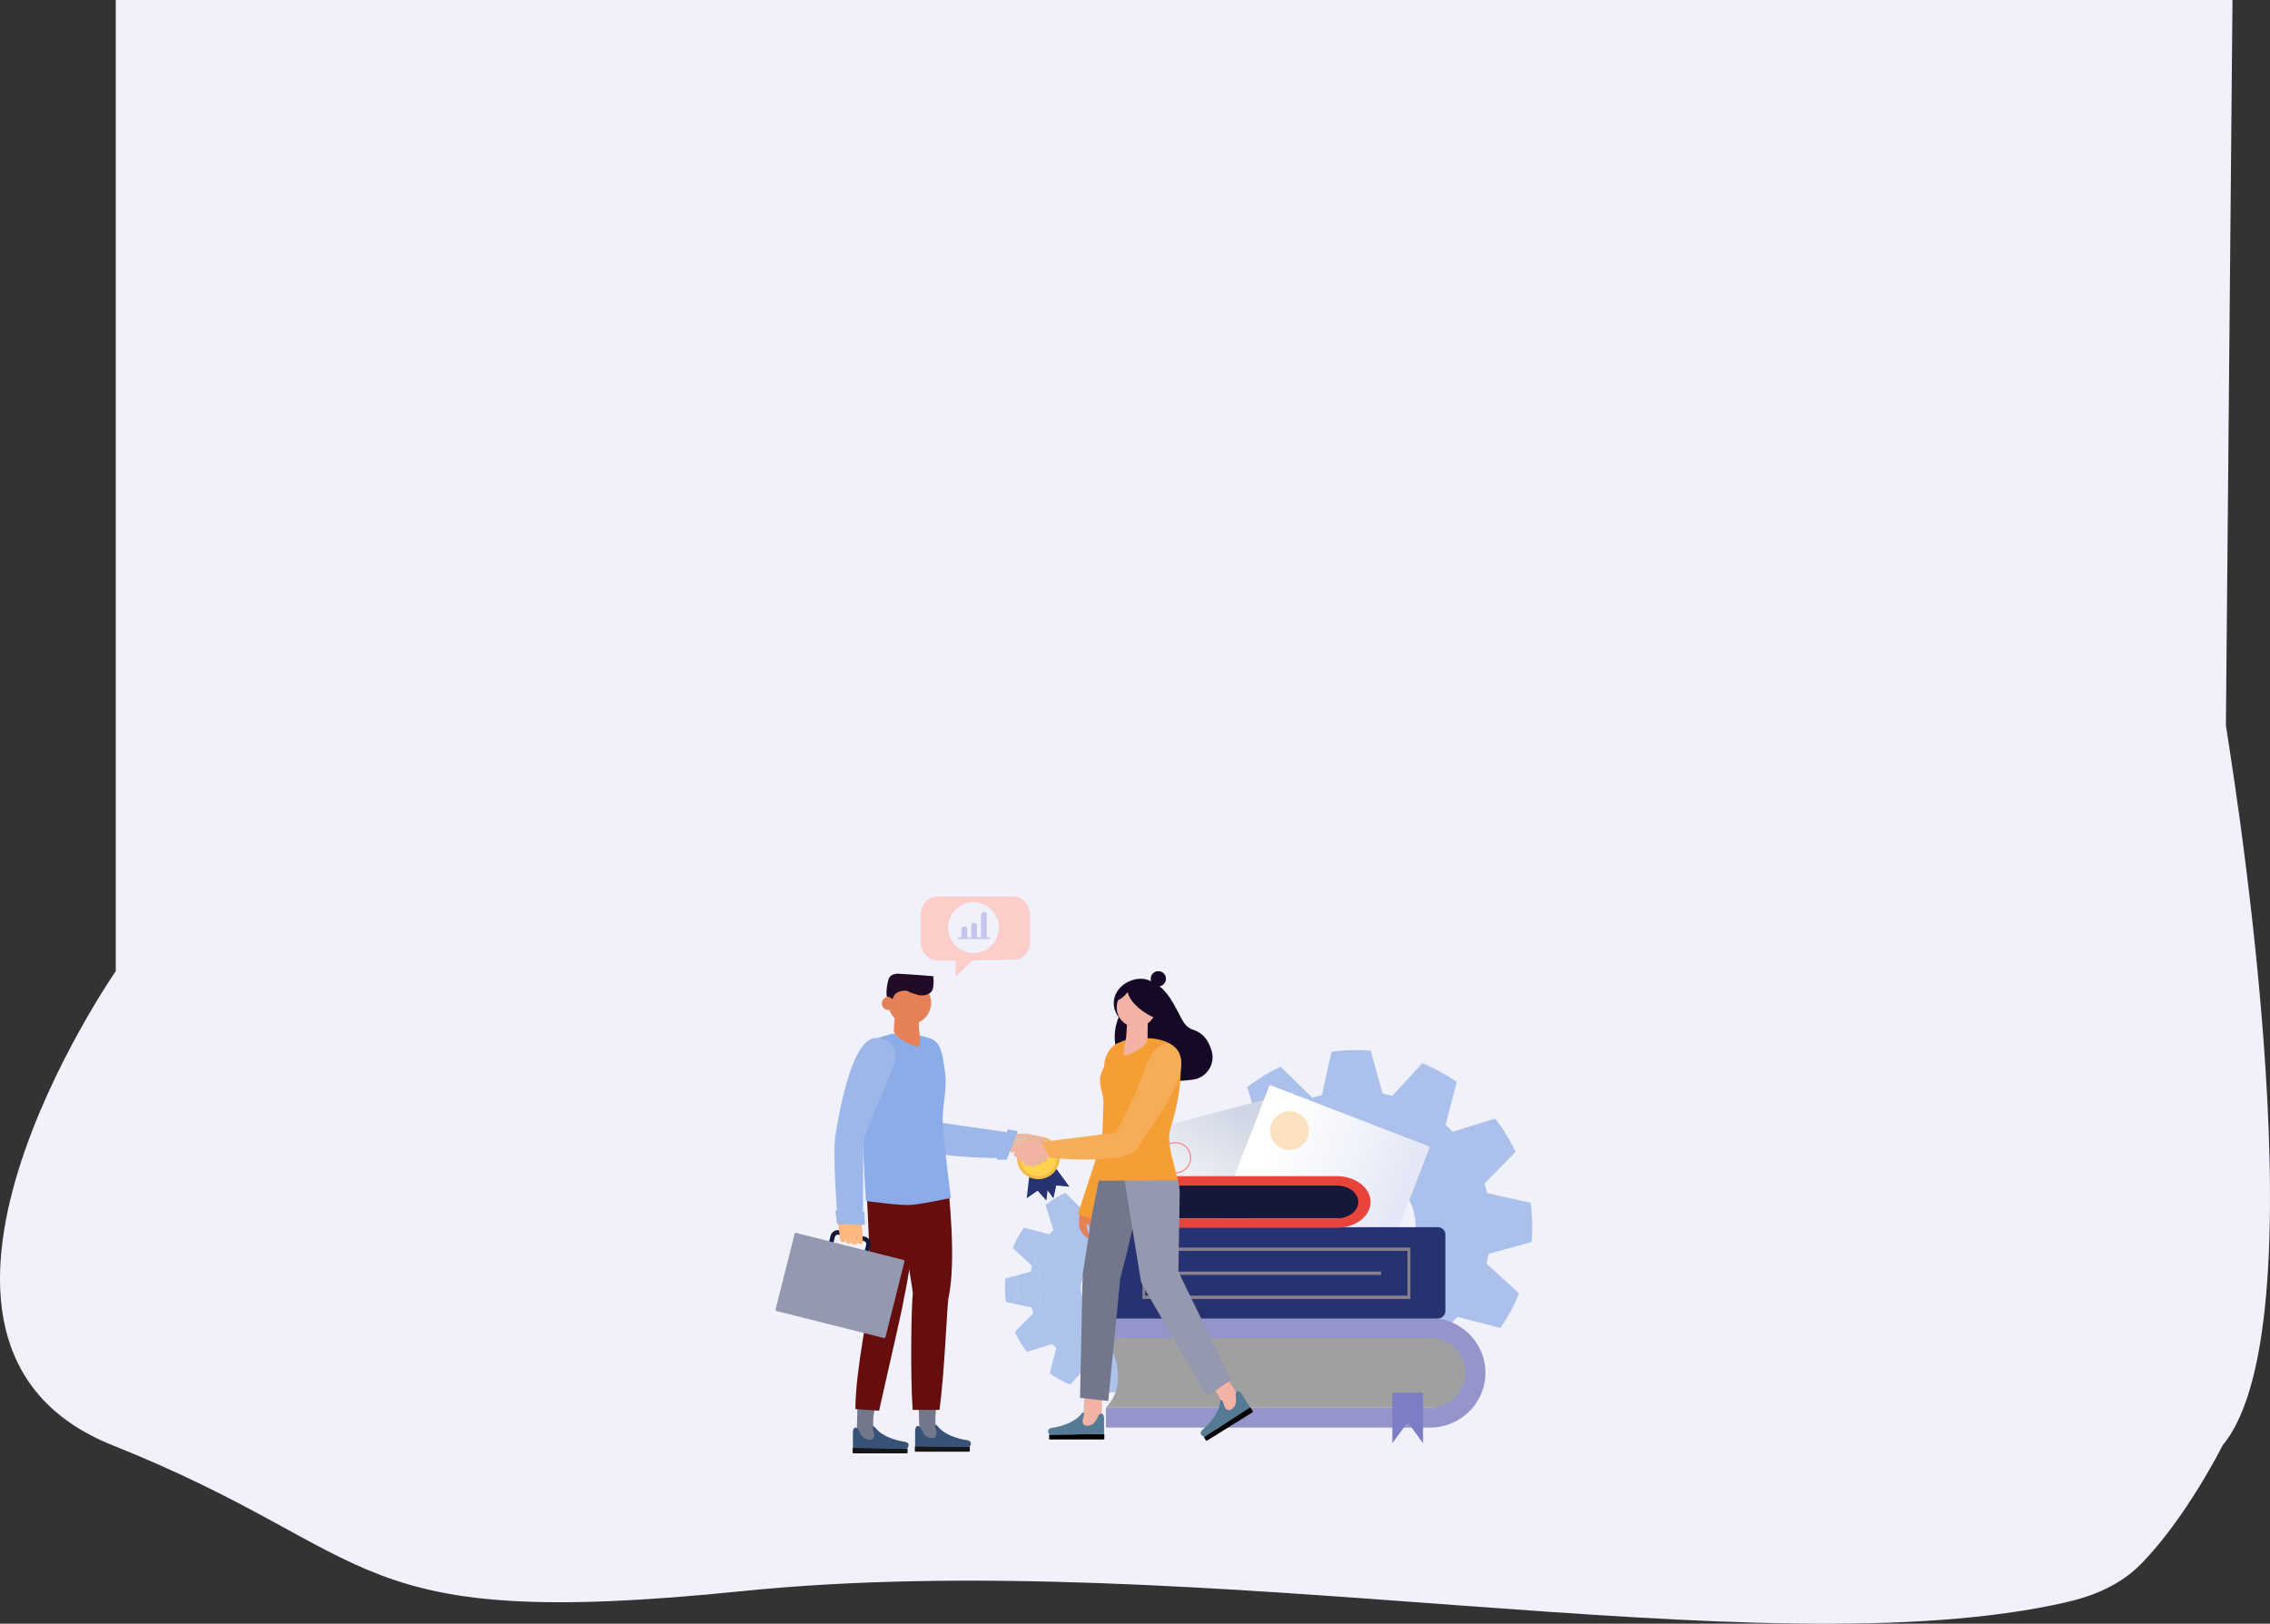 <svg width="840" height="601" viewBox="0 0 840 601" fill="none" xmlns="http://www.w3.org/2000/svg">
    <rect x="0" y="0" width="840" height="601" fill="#333333" stroke="none"/>
    <path fill-rule="evenodd" clip-rule="evenodd" d="M42.84 0L42.84 191.479L42.84 359.461C42.84 359.461 -52.746 497.216 41.642 534.942C143.121 575.503 125.827 604.079 274.674 588.936C443.772 571.733 651.677 619 764.735 593.019C774.874 590.689 784.634 586.566 791.965 579.184C808.89 562.142 822.482 534.942 822.482 534.942C861.186 488.443 823.679 269.971 823.68 268.471L826.12 0L42.84 0Z" fill="#F1F1FB"/>
    <path opacity="0.81" d="M537.584 418.9C536.729 418.027 535.845 417.187 534.931 416.381L539.057 400.461C535.078 397.686 530.804 395.36 526.313 393.525L515.18 405.623C514.007 405.292 512.822 405.005 511.623 404.76L507.232 388.906C502.4 388.487 497.536 388.611 492.732 389.275L489.136 405.333C488.399 405.521 487.665 405.725 486.93 405.952C486.495 406.084 486.063 406.222 485.635 406.364L473.903 394.829C469.508 396.877 465.356 399.411 461.525 402.384L466.438 418.085C465.565 418.94 464.725 419.824 463.919 420.738L447.999 416.612C445.224 420.592 442.898 424.866 441.063 429.357L453.16 440.489C452.829 441.661 452.542 442.847 452.297 444.046L436.443 448.437C436.021 453.269 436.143 458.134 436.805 462.939L452.862 466.536C453.051 467.271 453.254 468.007 453.481 468.741C453.614 469.176 453.752 469.608 453.894 470.037L442.359 481.767C444.407 486.162 446.941 490.314 449.913 494.145L465.619 489.243C466.474 490.116 467.358 490.956 468.272 491.762L464.146 507.682C468.126 510.457 472.401 512.783 476.893 514.618L488.025 502.521C489.197 502.851 490.383 503.139 491.582 503.384L495.973 519.238C500.805 519.657 505.668 519.533 510.473 518.869L514.066 502.805C514.802 502.616 515.538 502.413 516.271 502.186C516.706 502.053 517.138 501.916 517.567 501.773L529.297 513.309C533.692 511.261 537.844 508.727 541.675 505.754L536.762 490.052C537.635 489.198 538.475 488.313 539.281 487.399L555.201 491.525C557.976 487.546 560.302 483.272 562.137 478.781L550.041 467.649C550.371 466.476 550.658 465.291 550.903 464.092L566.758 459.701C567.176 454.869 567.052 450.005 566.387 445.201L550.33 441.605C550.141 440.87 549.938 440.134 549.711 439.4C549.578 438.964 549.44 438.532 549.298 438.103L560.833 426.373C558.784 421.977 556.25 417.825 553.278 413.994L537.584 418.9ZM522.871 447.583C526.453 459.33 519.834 471.756 508.087 475.338C496.34 478.919 483.914 472.302 480.335 460.555C476.756 448.808 483.372 436.381 495.119 432.8C506.866 429.219 519.29 435.837 522.872 447.584L522.871 447.583Z" fill="#9CB7E8"/>
    <g opacity="0.74">
        <g opacity="0.31">
            <path opacity="0.31" d="M479.687 453.326C479.551 449.658 478.697 446.051 477.172 442.712C475.642 439.334 473.477 436.282 470.795 433.721C465.139 428.327 457.595 425.365 449.78 425.469C446.073 425.522 442.41 426.287 438.992 427.722C435.602 429.132 432.523 431.195 429.928 433.791C427.26 436.467 425.172 439.662 423.791 443.178C422.411 446.695 421.768 450.458 421.903 454.233C422.039 457.901 422.894 461.508 424.418 464.847C425.948 468.225 428.112 471.277 430.793 473.838C436.449 479.232 443.993 482.194 451.808 482.09C455.516 482.037 459.179 481.272 462.598 479.837C465.987 478.427 469.067 476.364 471.662 473.768C474.329 471.093 476.418 467.897 477.799 464.381C479.179 460.864 479.822 457.102 479.687 453.326ZM440.902 478.977C437.434 477.625 434.265 475.604 431.576 473.03C428.999 470.568 426.919 467.635 425.448 464.388C423.985 461.182 423.164 457.72 423.034 454.198C422.905 450.577 423.521 446.967 424.845 443.594C426.169 440.221 428.173 437.157 430.731 434.591C433.223 432.098 436.179 430.118 439.433 428.763C442.719 427.384 446.24 426.649 449.803 426.596C457.317 426.496 464.572 429.344 470.011 434.529C472.588 436.99 474.668 439.923 476.139 443.169C477.602 446.375 478.423 449.838 478.553 453.36C478.683 456.981 478.066 460.591 476.742 463.964C475.418 467.337 473.415 470.401 470.856 472.967C468.364 475.46 465.407 477.439 462.153 478.793C458.867 480.173 455.347 480.908 451.783 480.959C448.061 481.017 444.364 480.344 440.902 478.977V478.977Z" fill="white"/>
        </g>
    </g>
    <g opacity="0.74">
        <path opacity="0.31" d="M490.856 470.882C490.84 470.876 490.826 470.866 490.813 470.855C490.801 470.843 490.791 470.829 490.784 470.813C490.778 470.797 490.774 470.78 490.774 470.763C490.773 470.746 490.776 470.729 490.783 470.714C494.94 460.123 494.724 448.547 490.175 438.118C485.626 427.688 477.288 419.653 466.698 415.499C456.107 411.346 444.532 411.558 434.102 416.107C423.672 420.656 415.638 428.994 411.484 439.584C411.471 439.616 411.446 439.642 411.415 439.656C411.383 439.67 411.348 439.67 411.316 439.658C411.284 439.645 411.258 439.62 411.244 439.589C411.23 439.557 411.23 439.522 411.242 439.49C415.425 428.835 423.506 420.446 433.998 415.868C444.489 411.29 456.135 411.074 466.791 415.256C477.446 419.438 485.835 427.52 490.412 438.011C494.99 448.503 495.206 460.149 491.024 470.804C491.018 470.821 491.009 470.836 490.998 470.848C490.986 470.861 490.972 470.871 490.956 470.879C490.941 470.886 490.924 470.89 490.907 470.89C490.889 470.891 490.872 470.888 490.856 470.882V470.882Z" fill="white"/>
    </g>
    <path opacity="0.79" d="M431.974 455.76C431.467 455.243 430.942 454.745 430.401 454.267L432.845 444.829C430.486 443.185 427.953 441.806 425.29 440.718L418.689 447.888C417.993 447.693 417.291 447.521 416.58 447.372L413.98 437.976C411.115 437.728 408.232 437.801 405.384 438.195L403.252 447.714C402.816 447.826 402.379 447.946 401.944 448.079C401.686 448.157 401.43 448.239 401.176 448.324L394.222 441.486C391.614 442.702 389.151 444.206 386.879 445.97L389.792 455.278C389.274 455.785 388.776 456.309 388.298 456.85L378.861 454.406C377.216 456.765 375.837 459.299 374.749 461.961L381.919 468.563C381.724 469.258 381.552 469.961 381.403 470.671L372.005 473.274C371.759 476.138 371.835 479.02 372.231 481.867L381.75 483.999C381.862 484.436 381.982 484.872 382.115 485.307C382.194 485.565 382.275 485.821 382.361 486.076L375.523 493.029C376.737 495.636 378.239 498.098 380.002 500.37L389.309 497.457C389.816 497.974 390.34 498.472 390.881 498.95L388.437 508.388C390.796 510.032 393.33 511.411 395.992 512.499L402.594 505.329C403.289 505.524 403.992 505.696 404.702 505.845L407.303 515.237C410.167 515.485 413.05 515.412 415.898 515.018L418.031 505.498C418.467 505.386 418.903 505.266 419.339 505.133C419.596 505.055 419.853 504.973 420.107 504.888L427.063 511.73C429.669 510.516 432.131 509.013 434.403 507.251L431.49 497.943C432.008 497.437 432.506 496.913 432.984 496.371L442.421 498.815C444.066 496.456 445.445 493.922 446.533 491.26L439.362 484.658C439.558 483.963 439.73 483.26 439.878 482.55L449.276 479.948C449.524 477.083 449.451 474.2 449.057 471.352L439.538 469.22C439.425 468.783 439.306 468.347 439.173 467.913C439.094 467.655 439.012 467.399 438.927 467.144L445.765 460.191C444.551 457.584 443.049 455.122 441.286 452.851L431.974 455.76ZM420.816 473.507C421.429 475.518 421.432 477.667 420.825 479.68C420.217 481.694 419.026 483.482 417.402 484.819C415.778 486.155 413.794 486.98 411.702 487.189C409.609 487.399 407.501 486.982 405.645 485.994C403.789 485.005 402.267 483.488 401.273 481.635C400.279 479.781 399.857 477.675 400.06 475.581C400.263 473.488 401.082 471.502 402.414 469.874C403.746 468.246 405.53 467.05 407.542 466.437C408.878 466.029 410.281 465.889 411.671 466.024C413.061 466.159 414.411 466.566 415.643 467.223C416.876 467.879 417.967 468.772 418.854 469.85C419.742 470.928 420.408 472.171 420.816 473.507V473.507Z" fill="#9CB7E8"/>
    <g opacity="0.74">
        <g opacity="0.31">
            <path opacity="0.31" d="M376.976 476.168C376.895 473.994 376.389 471.856 375.485 469.876C374.579 467.874 373.295 466.064 371.706 464.546C368.353 461.349 363.881 459.594 359.248 459.656C357.051 459.687 354.879 460.141 352.853 460.992C350.844 461.828 349.019 463.05 347.481 464.59C345.9 466.175 344.662 468.069 343.843 470.154C343.025 472.238 342.644 474.469 342.724 476.707C342.805 478.881 343.311 481.019 344.215 482.999C345.122 485.001 346.405 486.811 347.994 488.329C351.347 491.526 355.82 493.281 360.452 493.219C362.65 493.188 364.821 492.735 366.847 491.885C368.857 491.048 370.682 489.826 372.221 488.287C373.802 486.701 375.04 484.807 375.858 482.722C376.676 480.638 377.057 478.407 376.977 476.169L376.976 476.168ZM353.986 491.374C351.93 490.572 350.052 489.374 348.457 487.848C346.93 486.389 345.696 484.65 344.824 482.726C343.957 480.825 343.471 478.773 343.394 476.685C343.317 474.538 343.682 472.399 344.467 470.399C345.252 468.4 346.44 466.583 347.956 465.062C349.433 463.584 351.185 462.411 353.114 461.607C355.062 460.791 357.148 460.355 359.261 460.324C363.715 460.265 368.015 461.953 371.24 465.027C372.767 466.486 374 468.225 374.872 470.148C375.74 472.049 376.226 474.102 376.303 476.19C376.38 478.337 376.015 480.476 375.23 482.476C374.445 484.475 373.257 486.292 371.741 487.813C370.264 489.291 368.512 490.464 366.583 491.267C364.635 492.084 362.549 492.52 360.437 492.551C358.23 492.585 356.039 492.185 353.986 491.374Z" fill="white"/>
        </g>
    </g>
    <g opacity="0.74">
        <path opacity="0.31" d="M383.595 486.574C383.585 486.571 383.576 486.565 383.568 486.558C383.561 486.551 383.555 486.542 383.551 486.532C383.547 486.522 383.545 486.512 383.545 486.502C383.545 486.491 383.547 486.481 383.551 486.471C385.998 480.238 385.869 473.287 383.191 467.149C380.513 461.011 375.507 456.188 369.274 453.742C363.04 451.295 356.09 451.424 349.952 454.102C343.814 456.78 338.991 461.786 336.544 468.019C336.537 468.038 336.522 468.053 336.504 468.061C336.485 468.07 336.464 468.07 336.445 468.063C336.426 468.055 336.411 468.041 336.403 468.022C336.395 468.004 336.394 467.982 336.402 467.964C338.864 461.692 343.717 456.656 349.892 453.962C356.068 451.269 363.06 451.139 369.332 453.601C375.603 456.063 380.64 460.916 383.333 467.091C386.027 473.267 386.157 480.259 383.695 486.531C383.691 486.54 383.686 486.549 383.679 486.556C383.672 486.564 383.663 486.57 383.654 486.574C383.645 486.578 383.635 486.58 383.624 486.58C383.614 486.58 383.604 486.578 383.595 486.574V486.574Z" fill="white"/>
    </g>
    <path d="M478.332 404.296L419.946 419.603L440.04 496.25L498.425 480.943L478.332 404.296Z" fill="url(#paint0_linear)"/>
    <path d="M381.77 427.8L379.926 443.515L383.946 440.713L387.207 444.37L389.052 428.654L381.77 427.8Z" fill="#273271"/>
    <path d="M386.421 426.462L395.738 439.252L390.861 438.783L389.813 443.569L380.495 430.78L386.421 426.462Z" fill="#273271"/>
    <path d="M386.231 436.207C390.46 435.098 392.99 430.771 391.881 426.542C390.773 422.313 386.446 419.784 382.217 420.893C377.988 422.001 375.458 426.328 376.567 430.557C377.676 434.786 382.003 437.315 386.231 436.207Z" fill="#F2BA49"/>
    <path d="M385.946 435.099C389.58 434.146 391.753 430.428 390.801 426.794C389.848 423.161 386.13 420.987 382.496 421.94C378.863 422.892 376.689 426.61 377.642 430.244C378.594 433.878 382.312 436.051 385.946 435.099Z" fill="#FFD34D"/>
    <path d="M436.472 434.131C435.363 434.422 434.191 434.377 433.107 434.002C432.022 433.627 431.073 432.94 430.38 432.026C429.686 431.112 429.279 430.013 429.21 428.867C429.141 427.722 429.413 426.582 429.991 425.591C430.57 424.601 431.429 423.804 432.461 423.301C433.493 422.799 434.65 422.614 435.787 422.769C436.923 422.924 437.989 423.413 438.848 424.174C439.707 424.934 440.321 425.932 440.613 427.042C441.003 428.531 440.786 430.114 440.01 431.443C439.233 432.772 437.961 433.739 436.472 434.131V434.131ZM433.644 423.341C432.62 423.61 431.698 424.176 430.996 424.968C430.294 425.761 429.843 426.743 429.699 427.792C429.555 428.841 429.726 429.909 430.189 430.861C430.653 431.813 431.388 432.606 432.303 433.14C433.217 433.674 434.269 433.925 435.326 433.861C436.382 433.797 437.397 433.421 438.24 432.781C439.083 432.14 439.717 431.264 440.062 430.263C440.407 429.262 440.448 428.182 440.179 427.158C439.817 425.786 438.925 424.614 437.7 423.898C436.475 423.183 435.017 422.982 433.644 423.341V423.341Z" fill="#FF8888"/>
    <path d="M386.715 426.083L380.854 427.619L380.969 428.054L386.829 426.518L386.715 426.083Z" fill="#F2BA49"/>
    <path d="M387.094 427.533L381.234 429.07L381.348 429.505L387.209 427.968L387.094 427.533Z" fill="#F2BA49"/>
    <path d="M387.476 428.984L381.616 430.521L381.73 430.956L387.59 429.419L387.476 428.984Z" fill="#F2BA49"/>
    <path d="M421.55 416.31L398.939 422.237L399.001 422.471L421.611 416.544L421.55 416.31Z" fill="#9DA7B2"/>
    <path d="M422.385 420.071L399.712 425.914L399.772 426.148L422.445 420.305L422.385 420.071Z" fill="#9DA7B2"/>
    <path d="M529.12 424.439L469.831 401.573L439.813 479.406L499.103 502.272L529.12 424.439Z" fill="url(#paint1_linear)"/>
    <path d="M424.78 416.326L413.531 428.614L418.69 428.695L419.225 433.825L430.473 421.537L424.78 416.326Z" fill="#005EB3"/>
    <path d="M429.575 418.046L429.663 434.704L425.785 431.301L421.944 434.744L421.857 418.086L429.575 418.046Z" fill="#0072D9"/>
    <path d="M483.902 421.036C485.325 417.346 483.487 413.201 479.797 411.778C476.108 410.355 471.963 412.193 470.54 415.883C469.117 419.572 470.954 423.717 474.644 425.14C478.334 426.563 482.479 424.726 483.902 421.036Z" fill="#FCE1C0"/>
    <path d="M424.236 424.148C423.109 423.713 422.136 422.953 421.441 421.965C420.745 420.977 420.358 419.806 420.329 418.598C420.299 417.39 420.629 416.201 421.275 415.18C421.922 414.16 422.856 413.354 423.961 412.864C425.065 412.375 426.29 412.224 427.48 412.43C428.671 412.637 429.773 413.192 430.648 414.025C431.523 414.858 432.131 415.931 432.396 417.11C432.661 418.289 432.57 419.519 432.135 420.647C431.551 422.158 430.391 423.375 428.91 424.031C427.429 424.688 425.748 424.729 424.236 424.148ZM428.465 413.191C427.425 412.79 426.29 412.706 425.202 412.951C424.115 413.195 423.124 413.756 422.356 414.564C421.588 415.371 421.076 416.388 420.885 417.486C420.695 418.584 420.835 419.714 421.287 420.733C421.738 421.752 422.482 422.614 423.424 423.21C424.366 423.806 425.463 424.11 426.577 424.082C427.692 424.055 428.773 423.697 429.684 423.055C430.595 422.413 431.295 421.515 431.696 420.475C432.231 419.08 432.191 417.53 431.585 416.164C430.978 414.798 429.854 413.729 428.46 413.191H428.465Z" fill="#F2BA49"/>
    <path d="M424.12 415.618L423.949 416.06L429.9 418.355L430.07 417.913L424.12 415.618Z" fill="#F2BA49"/>
    <path d="M423.55 417.091L423.38 417.533L429.331 419.828L429.501 419.386L423.55 417.091Z" fill="#F2BA49"/>
    <path d="M422.984 418.564L422.813 419.006L428.764 421.301L428.935 420.859L422.984 418.564Z" fill="#F2BA49"/>
    <path d="M409.249 495.226C409.249 495.226 419.382 510.448 409.249 521.014H533.144C533.144 521.014 545.831 518.206 545.831 508.12C545.831 498.033 541.727 491.285 523.447 491.9C505.168 492.515 409.249 495.226 409.249 495.226Z" fill="#A0A0A0"/>
    <path d="M409.249 528.406H529.215C540.502 528.406 549.682 519.306 549.682 508.119C549.682 496.933 540.502 487.833 529.215 487.833H409.249V495.225H529.215C536.388 495.225 542.222 501.011 542.222 508.119C542.222 515.228 536.388 521.013 529.215 521.013H409.249V528.406Z" fill="#9595CB"/>
    <path d="M412.705 488.031H532.09C533.62 488.031 534.861 486.79 534.861 485.259V457.007C534.861 455.476 533.62 454.235 532.09 454.235H412.705C411.174 454.235 409.933 455.476 409.933 457.007V485.259C409.933 486.79 411.174 488.031 412.705 488.031Z" fill="#273271"/>
    <g opacity="0.67">
        <path opacity="0.67" d="M422.751 461.765H521.892V480.79H422.751V461.765ZM520.848 462.993H423.797V479.563H520.845L520.848 462.993Z" fill="#FFE0AE"/>
    </g>
    <g opacity="0.67">
        <path opacity="0.67" d="M511.084 470.664H434.959V471.892H511.084V470.664Z" fill="#FFE0AE"/>
    </g>
    <path d="M515.236 534.191L520.913 526.417L526.589 534.191V515.498H515.236V534.191Z" fill="#7D7DC5"/>
    <path d="M421.833 438.828C421.833 438.828 427.99 445.999 421.833 450.977H497.115C497.115 450.977 504.822 449.655 504.822 444.903C504.822 440.151 502.328 436.973 491.222 437.262C480.117 437.552 421.833 438.828 421.833 438.828Z" fill="#141939"/>
    <path d="M421.833 454.46H494.726C501.585 454.46 507.163 450.173 507.163 444.903C507.163 439.633 501.585 435.346 494.726 435.346H421.833V438.828H494.726C499.086 438.828 502.63 441.554 502.63 444.903C502.63 448.252 499.084 450.978 494.726 450.978H421.833V454.46Z" fill="#E8443C"/>
    <path d="M339.873 519.485L340.275 529.895L339.784 534.965C339.746 535.171 339.753 535.383 339.804 535.586C339.856 535.789 339.95 535.978 340.082 536.141C340.213 536.304 340.378 536.437 340.566 536.531C340.753 536.624 340.959 536.676 341.168 536.682C345.43 536.813 356.343 537.101 356.635 536.628C358.007 534.408 352.183 532.151 347.268 529.986C344.456 528.748 347.716 512.813 347.716 512.813L339.873 519.485Z" fill="#72778C"/>
    <path d="M337.775 479.082C337.216 483.065 336.825 508.893 337.721 521.858H347.662C349.533 507.948 350.387 484.601 350.932 480.707C350.939 480.657 350.942 480.604 350.948 480.558C354.007 467.029 351.111 441.177 350.556 435.79C350.304 433.354 344.728 430.711 339.106 430.839C333.484 430.967 330.717 428.578 330.881 435.813C330.983 440.349 338.039 477.196 337.775 479.082Z" fill="#660E0E"/>
    <path d="M317.327 519.485L317.058 529.895L316.979 534.965C316.941 535.17 316.948 535.381 316.999 535.584C317.05 535.787 317.145 535.976 317.275 536.139C317.406 536.302 317.571 536.435 317.758 536.529C317.945 536.622 318.149 536.675 318.358 536.682C322.621 536.813 333.533 537.101 333.825 536.627C335.197 534.408 327.538 532.459 324.457 530.244C320.507 527.404 326.358 512.812 326.358 512.812L317.327 519.485Z" fill="#72778C"/>
    <path d="M322.235 479.082C321.677 483.065 316.63 506.862 316.515 521.549L325.308 522.168C328.054 509.591 333.934 484.601 334.483 480.707C334.49 480.657 334.492 480.604 334.499 480.558C337.558 467.029 340.291 440.515 340.173 435.18C340.009 427.944 334.102 422.35 328.481 422.478C322.861 422.605 320.374 428.818 320.539 436.054C320.639 440.597 322.5 477.196 322.235 479.082Z" fill="#660E0E"/>
    <path d="M335.844 537.762V536.305C335.844 536.209 335.638 536.13 335.39 536.13L315.962 535.875C315.712 535.875 315.505 535.952 315.505 536.049V537.761C315.505 537.856 315.711 537.935 315.962 537.935H335.39C335.639 537.93 335.844 537.857 335.844 537.762Z" fill="#161616"/>
    <path d="M327.409 536.188H335.694C335.694 536.188 337.321 534.248 334.909 533.671C334.909 533.671 327.253 532.831 323.793 528.322C323.793 528.322 322.165 526.488 323.529 530.892C323.529 530.892 323.735 534.09 320.125 532.464C320.125 532.464 318.887 532.04 317.766 529.318C317.766 529.318 317.216 528.213 316.374 528.448C316.041 528.557 315.64 528.947 315.614 530.209V535.933L323.743 536.061L327.409 536.188Z" fill="#385277"/>
    <path d="M358.87 537.166V535.708C358.87 535.613 358.663 535.534 358.416 535.534L338.989 535.278C338.739 535.278 338.532 535.356 338.532 535.453V537.165C338.532 537.26 338.739 537.338 338.989 537.338H358.416C358.664 537.339 358.87 537.261 358.87 537.166Z" fill="#161616"/>
    <path d="M350.434 535.592H358.719C358.719 535.592 360.346 533.652 357.934 533.075C357.934 533.075 350.278 532.234 346.819 527.725C346.819 527.725 345.191 525.891 346.554 530.296C346.554 530.296 346.761 533.494 343.15 531.868C343.15 531.868 341.913 531.444 340.791 528.722C340.791 528.722 340.242 527.617 339.4 527.851C339.067 527.961 338.665 528.351 338.64 529.613V535.337L346.768 535.465L350.434 535.592Z" fill="#385277"/>
    <path d="M328.414 383.409C328.414 383.409 331.683 379.359 335.399 390.48C340.057 404.416 348.087 415.536 348.087 415.536L375.571 419.516L372.491 428.67C372.491 428.67 338.935 429.03 335.686 422.584C332.437 416.138 313.57 389.772 328.414 383.409Z" fill="#9CB7E8"/>
    <g opacity="0.2">
        <path opacity="0.2" d="M382.358 422.194L380.005 422.92L384.161 423.074L382.358 422.194Z" fill="black"/>
    </g>
    <path d="M389.888 423.122L384.937 420.735C384.302 420.4 383.591 420.234 382.874 420.253L375.951 420.376L383.255 421.815L379.548 423.06L374.417 424.584C374.28 424.616 374.151 424.676 374.038 424.759C373.925 424.843 373.83 424.949 373.76 425.07C373.689 425.192 373.644 425.326 373.627 425.466C373.611 425.606 373.623 425.747 373.663 425.882C373.703 426.017 373.77 426.142 373.86 426.25C373.95 426.358 374.061 426.446 374.187 426.509C374.312 426.573 374.45 426.61 374.59 426.618C374.73 426.627 374.871 426.606 375.003 426.558L378.964 425.382L378.971 425.407L375.867 426.328C375.62 426.418 375.416 426.599 375.298 426.833C375.179 427.068 375.155 427.339 375.23 427.592C375.305 427.844 375.473 428.058 375.701 428.19C375.928 428.322 376.197 428.362 376.453 428.303L379.553 427.382L379.56 427.407L377.314 428.074C377.066 428.163 376.863 428.344 376.744 428.579C376.626 428.814 376.601 429.085 376.676 429.337C376.751 429.589 376.919 429.803 377.147 429.935C377.374 430.067 377.643 430.108 377.9 430.048L380.139 429.384V429.398L379.642 429.545C379.409 429.613 379.214 429.771 379.098 429.984C378.982 430.197 378.955 430.447 379.023 430.679L379.088 430.899C379.156 431.131 379.315 431.327 379.527 431.443C379.74 431.559 379.99 431.586 380.223 431.518L380.945 431.306L385.225 430.217C386.67 430.035 388.248 428.087 388.248 428.087L388.694 422.888L389.888 423.122Z" fill="#F2B3A5"/>
    <path opacity="0.9" d="M379.667 419.596C380.431 419.544 381.196 419.684 381.892 420.002C383.978 420.955 386.918 422.297 386.661 422.787C386.111 423.837 384.55 423.633 382.075 422.306L373.282 425.113L376.037 419.646L379.667 419.596Z" fill="#E8B69B"/>
    <path d="M376.625 418.734L372.945 418.001L368.816 429.252L372.54 429.264L376.625 418.734Z" fill="#9CB7E8"/>
    <path d="M385.233 429.541L385.026 428.64C384.909 428.148 385.287 427.635 385.872 427.495C386.457 427.355 387.026 427.64 387.145 428.132L387.351 429.034C387.469 429.526 387.09 430.039 386.505 430.179C385.923 430.319 385.35 430.033 385.233 429.541Z" fill="#E8B69B"/>
    <path d="M383.307 430.591L383.101 429.689C382.983 429.197 383.361 428.684 383.946 428.544C384.531 428.404 385.101 428.689 385.219 429.181L385.426 430.083C385.543 430.575 385.165 431.088 384.58 431.228C383.994 431.368 383.424 431.084 383.307 430.591Z" fill="#E8B69B"/>
    <path d="M381.211 431.22L381.146 430.873C381.116 430.749 381.111 430.621 381.131 430.496C381.151 430.37 381.196 430.25 381.262 430.141C381.329 430.033 381.416 429.939 381.519 429.864C381.621 429.79 381.738 429.736 381.862 429.706L382.098 429.65C382.222 429.62 382.35 429.615 382.475 429.635C382.601 429.655 382.721 429.699 382.83 429.766C382.938 429.832 383.032 429.92 383.107 430.022C383.181 430.125 383.235 430.242 383.265 430.366L383.305 430.609C383.364 430.858 383.322 431.121 383.188 431.339C383.053 431.558 382.838 431.714 382.589 431.774L382.247 431.855C382.026 431.908 381.792 431.871 381.598 431.752C381.403 431.633 381.264 431.441 381.211 431.22V431.22Z" fill="#E8B69B"/>
    <path d="M341.149 383.468C347.338 384.912 348.416 386.124 349.813 397.703C350.535 403.686 348.377 410.391 348.895 416.596C349.988 429.697 351.876 443.399 351.876 443.399C351.876 443.399 340.273 445.887 336.404 446.03C332.534 446.172 320.415 444.534 320.415 444.534C320.415 444.534 318.633 416.615 318.661 392.752C318.673 384.038 330.249 380.929 341.149 383.468Z" fill="#8BACE8"/>
    <path d="M340.792 366.905L331.509 369.38L330.725 381.405C330.99 384.686 339.245 387.402 339.245 387.402C341.21 387.544 340.23 383.343 340.058 380.408C339.86 377.035 340.792 366.905 340.792 366.905Z" fill="url(#paint2_linear)"/>
    <path d="M331.033 368.99C331.79 369.846 332.908 369.97 333.53 369.268C334.152 368.565 334.046 367.3 333.286 366.443C332.525 365.587 331.41 365.464 330.788 366.166C330.166 366.868 330.276 368.134 331.033 368.99Z" fill="#FFB780"/>
    <path d="M324.917 384.234C324.917 384.234 334.804 384.945 330.199 395.758C322.446 413.972 319.435 422.187 319.435 422.187L319.349 453.132L309.919 450.728C309.919 450.728 307.953 427.168 309.185 419.947C310.694 411.103 315.412 382.857 324.917 384.234Z" fill="#9CB7E8"/>
    <path d="M316.938 473.187C316.71 473.187 316.482 473.159 316.261 473.103L306.866 470.74C306.153 470.56 305.541 470.105 305.162 469.474C304.783 468.843 304.67 468.089 304.845 467.375L307.345 457.431C307.434 457.076 307.592 456.742 307.81 456.449C308.028 456.155 308.302 455.907 308.616 455.72C308.93 455.532 309.278 455.408 309.64 455.355C310.002 455.301 310.37 455.32 310.725 455.409L320.12 457.771C320.833 457.953 321.445 458.409 321.823 459.04C322.201 459.672 322.313 460.427 322.136 461.141L319.631 471.088C319.479 471.687 319.132 472.219 318.644 472.599C318.156 472.979 317.556 473.186 316.938 473.187ZM310.041 456.978C309.791 456.979 309.547 457.063 309.35 457.217C309.153 457.371 309.012 457.587 308.951 457.83L306.452 467.774C306.379 468.063 306.424 468.37 306.577 468.627C306.731 468.883 306.98 469.068 307.27 469.141L316.665 471.503C316.954 471.575 317.261 471.53 317.517 471.377C317.774 471.223 317.959 470.974 318.031 470.685L320.531 460.741C320.603 460.451 320.558 460.145 320.404 459.888C320.251 459.632 320.002 459.447 319.713 459.374L310.318 457.012C310.227 456.989 310.134 456.978 310.041 456.978V456.978Z" fill="#141939"/>
    <path d="M327.032 495.237L287.401 485.273C287.264 485.239 287.147 485.152 287.075 485.031C287.003 484.911 286.982 484.767 287.016 484.631L294.022 456.763C294.056 456.627 294.143 456.51 294.264 456.438C294.384 456.366 294.528 456.344 294.665 456.378L334.295 466.343C334.432 466.377 334.549 466.464 334.621 466.585C334.693 466.705 334.714 466.849 334.68 466.985L327.674 494.853C327.64 494.989 327.553 495.106 327.432 495.178C327.312 495.249 327.168 495.271 327.032 495.237Z" fill="#9499AF"/>
    <path d="M316.825 454.467L317.266 459.782C317.301 460.204 317.789 460.505 318.355 460.461C318.921 460.414 319.352 460.034 319.318 459.612L318.874 454.298C318.842 453.918 318.402 453.644 317.892 453.686L317.685 453.703C317.182 453.745 316.793 454.087 316.825 454.467Z" fill="#FFB780"/>
    <path d="M314.693 453.98L315.186 459.924C315.225 460.395 315.716 460.74 316.282 460.692C316.85 460.645 317.277 460.225 317.237 459.754L316.744 453.81C316.709 453.385 316.267 453.075 315.756 453.118L315.55 453.134C315.043 453.177 314.658 453.552 314.693 453.98Z" fill="#FFB780"/>
    <path d="M312.545 453.308L313.067 459.6C313.108 460.099 313.601 460.465 314.168 460.419C314.735 460.372 315.161 459.929 315.119 459.43L314.597 453.138C314.56 452.688 314.116 452.358 313.605 452.4L313.399 452.417C312.891 452.459 312.506 452.857 312.545 453.308Z" fill="#FFB780"/>
    <path d="M310.392 452.584L310.93 458.922C310.939 459.042 310.973 459.158 311.028 459.265C311.083 459.372 311.158 459.467 311.25 459.545C311.342 459.623 311.448 459.681 311.562 459.718C311.676 459.755 311.797 459.769 311.917 459.759L312.146 459.74C312.265 459.73 312.382 459.697 312.489 459.642C312.596 459.587 312.691 459.511 312.768 459.42C312.846 459.328 312.905 459.222 312.942 459.108C312.978 458.993 312.992 458.873 312.982 458.753L312.445 452.417C312.436 452.311 312.406 452.207 312.357 452.112C312.308 452.017 312.241 451.933 312.16 451.864C312.078 451.795 311.984 451.743 311.882 451.71C311.781 451.678 311.673 451.666 311.567 451.675L311.136 451.711C310.922 451.728 310.723 451.83 310.584 451.994C310.444 452.158 310.375 452.37 310.392 452.584V452.584Z" fill="#FFB780"/>
    <path d="M310.895 458.409L319.117 457.711L318.808 451.058L315.956 449.639L311.221 450.203C311.221 450.203 309.978 452.378 310.332 453.792L310.895 458.409Z" fill="#FFB780"/>
    <path d="M339.189 363.642C337.192 362.958 335.005 363.096 333.11 364.024C331.214 364.953 329.765 366.596 329.08 368.593C329.039 368.715 329.001 368.838 328.965 368.959C328.621 368.931 328.276 368.975 327.95 369.089C327.625 369.203 327.328 369.385 327.078 369.622C326.828 369.859 326.63 370.146 326.499 370.464C326.367 370.783 326.304 371.126 326.315 371.47C326.325 371.815 326.407 372.153 326.557 372.463C326.707 372.774 326.921 373.049 327.185 373.271C327.448 373.493 327.756 373.657 328.087 373.752C328.418 373.847 328.766 373.871 329.107 373.822C329.556 375.093 330.321 376.229 331.329 377.124C332.337 378.019 333.557 378.643 334.872 378.938C336.188 379.232 337.557 379.188 338.85 378.809C340.144 378.43 341.32 377.729 342.269 376.771C343.218 375.813 343.907 374.63 344.274 373.332C344.64 372.035 344.67 370.666 344.363 369.353C344.055 368.04 343.419 366.828 342.514 365.828C341.609 364.829 340.466 364.075 339.19 363.639L339.189 363.642Z" fill="url(#paint3_linear)"/>
    <path d="M345.349 361.327C345.349 361.327 335.582 360.543 332.524 360.416C330.961 360.351 329.533 360.889 329.017 361.964C328.526 362.983 327.697 366.863 328.203 368.964C328.589 368.94 328.976 369.009 329.329 369.166C329.683 369.324 329.992 369.565 330.232 369.869C330.792 368.881 330.838 366.671 335.447 366.671C337.091 367.564 338.701 367.966 339.496 368.204C341.709 368.867 344.539 368.156 345.148 366.125C345.756 364.094 345.349 361.327 345.349 361.327Z" fill="#210B27"/>
    <path d="M320.048 453.376L319.916 448.558L309.102 448.092L309.807 453.034L320.048 453.376Z" fill="#9CB7E8"/>
    <path d="M441.624 381.196C439.071 380.388 438.053 378.634 436.806 376.265C434.805 372.462 432.091 366.604 427.626 364.069C425.583 362.911 423.838 362.034 421.175 362.328C415.671 362.934 411.644 367.364 412.18 372.22C412.356 373.78 412.987 375.254 413.993 376.46C412.775 379.264 412.239 382.524 412.617 385.929C413.598 394.824 417.792 399.319 425.408 398.98C426.714 402.979 427.609 400.598 434.821 400.161C437.104 400.023 439.446 399.919 441.677 399.566C446.692 398.771 449.831 393.676 448.32 388.828C447.166 385.127 445.209 382.331 441.624 381.196Z" fill="url(#paint4_linear)"/>
    <path d="M399.589 448.395C399.589 448.395 399.008 452.246 399.383 454.068C399.898 456.578 402.374 458.504 403.302 458.71C404.231 458.916 401.033 453.346 402.374 453.14C403.25 453.037 403.715 456.441 403.715 456.441C403.715 456.441 404.643 457.369 404.643 455.822C404.643 454.274 404.643 451.283 404.024 449.736C403.406 448.188 399.589 448.395 399.589 448.395Z" fill="url(#paint5_linear)"/>
    <path d="M428.949 365.089C430.501 364.918 431.62 363.521 431.449 361.97C431.278 360.418 429.881 359.299 428.33 359.47C426.778 359.641 425.659 361.038 425.83 362.589C426.001 364.141 427.398 365.26 428.949 365.089Z" fill="#150927"/>
    <path d="M417.873 386.15C412.177 383.896 408.692 390.555 408.646 394.02C408.37 413.31 407.781 422.139 407.781 422.139L398.867 449.323L404.231 451.386C404.231 451.386 416.044 431.11 417.798 424.187C419.945 415.71 426.889 388.67 417.873 386.15Z" fill="#F59E35"/>
    <path d="M407.584 527.58C407.612 525.133 407.754 519.778 407.823 517.281C407.828 517.109 407.798 516.937 407.735 516.777C407.671 516.616 407.577 516.47 407.456 516.347C407.335 516.225 407.19 516.127 407.031 516.062C406.871 515.996 406.7 515.963 406.528 515.965L402.521 516.007C402.189 516.011 401.872 516.143 401.635 516.375C401.399 516.608 401.261 516.923 401.252 517.255L400.832 524.904C399.652 526.909 401.542 528.9 402.27 528.892L406.316 528.845C406.651 528.841 406.971 528.707 407.208 528.471C407.445 528.234 407.58 527.915 407.584 527.58V527.58Z" fill="#F2B3A5"/>
    <path d="M459.779 519.084C459.435 518.715 452.957 508.158 452.957 508.158L447.881 511.42L454.455 522.788L459.779 519.084Z" fill="#F2B3A5"/>
    <path d="M414.566 473.079L416.961 463.851C417.799 460.329 418.594 456.799 419.478 453.288L422.079 442.742C422.991 439.235 423.861 435.72 424.81 432.22L408.925 428.507C408.489 432.107 406.591 435.843 406.116 439.436L403.944 450.251C403.443 453.838 402.85 457.408 402.303 460.985L400.631 471.713L399.663 517.409L410.109 518.554L414.566 473.079Z" fill="#72778C"/>
    <path d="M415.226 431.387L421.971 472.81L422.032 473.325C422.136 474.181 422.411 475.007 422.839 475.754L446.6 516.794L455.55 510.801L435.176 468.915L436.046 471.862L436.525 443.042C436.835 436.234 434.113 431.076 430.312 431.159L415.226 431.387Z" fill="#9499AF"/>
    <path d="M415.549 385.266C415.549 385.266 411.7 386.73 407.482 397.286C405.625 401.928 410.327 407.761 409.205 418.821C407.913 431.573 406.595 437.026 406.595 437.026L435.91 436.853L434.534 431.675C433.383 426.949 431.802 422.005 433.229 417.355C435.905 408.63 437.107 401.35 436.959 393.208C436.8 384.711 426.166 382.746 415.549 385.266Z" fill="#F59E35"/>
    <path d="M388.228 532.627V531.163C388.228 531.067 388.434 530.988 388.683 530.988L408.191 530.731C408.442 530.731 408.65 530.81 408.65 530.907V532.626C408.65 532.721 408.443 532.801 408.191 532.801H388.683C388.434 532.802 388.228 532.723 388.228 532.627Z" fill="black"/>
    <path d="M396.699 531.047H388.379C388.379 531.047 386.746 529.099 389.167 528.52C389.167 528.52 396.854 527.676 400.328 523.148C400.328 523.148 401.962 521.307 400.594 525.727C400.594 525.727 400.387 528.938 404.015 527.305C404.015 527.305 405.253 526.879 406.388 524.146C406.388 524.146 406.94 523.036 407.784 523.272C408.118 523.383 408.521 523.774 408.548 525.041V530.788L400.386 530.916L396.699 531.047Z" fill="#557A93"/>
    <path d="M446.312 533.235L445.537 531.997C445.486 531.914 445.619 531.739 445.831 531.607L462.247 521.065C462.461 520.932 462.678 520.888 462.73 520.971L463.64 522.43C463.69 522.51 463.555 522.687 463.343 522.821L446.792 533.145C446.576 533.273 446.363 533.315 446.312 533.235Z" fill="black"/>
    <path d="M452.662 527.409L451.572 528.089L450.711 528.624L445.604 531.809C445.604 531.809 443.187 531.021 444.934 529.248C444.934 529.248 451.01 524.464 451.562 518.784C451.562 518.784 451.974 516.357 453.152 520.834C453.152 520.834 454.673 523.671 456.89 520.363C456.89 520.363 457.716 519.346 457.229 516.428C457.229 516.428 457.11 515.19 457.951 514.948C458.293 514.865 458.841 514.983 459.534 516.046L459.844 516.539L460.335 517.326L462.577 520.922L455.721 525.35L452.662 527.409Z" fill="#557A93"/>
    <path d="M417.407 373.215L424.772 373.6L424.64 384.694C424.434 387.897 416.745 390.677 416.745 390.677C414.831 390.848 416.265 386.688 416.745 383.863L417.407 373.215Z" fill="#F2B3A5"/>
    <path d="M432.71 386.327C432.71 386.327 427.493 384.592 423.78 395.337C419.12 408.803 412.795 419.234 412.795 419.234L385.277 422.742L388.514 428.591C388.514 428.591 417.586 431.321 420.769 425.124C423.952 418.928 446.503 392.899 432.71 386.327Z" fill="#F5AE57"/>
    <path d="M427.726 372.981C427.764 368.978 424.548 365.703 420.545 365.666C416.542 365.629 413.267 368.844 413.23 372.847C413.193 376.85 416.408 380.125 420.411 380.162C424.414 380.199 427.689 376.984 427.726 372.981Z" fill="url(#paint6_linear)"/>
    <path d="M427.095 368.098C428.495 369.336 428.869 371.761 428.559 373.602C428.169 375.919 428.855 377.267 427.104 376.616C423.661 375.336 418.045 371.225 417.304 367.213C417.304 367.213 413.475 372.061 412.589 369.239C412.551 369.118 412.614 368.892 412.738 368.607C413.599 366.634 414.975 365.955 417.078 365.493C418.566 365.166 420.181 364.049 423.164 365.514C424.252 366.048 426.187 367.296 427.095 368.098Z" fill="url(#paint7_linear)"/>
    <path d="M375.043 331.833H346.818C343.442 331.833 340.704 334.942 340.704 338.778V348.578C340.704 352.413 343.441 355.523 346.818 355.523H353.557L353.593 361.479L359.921 355.455C360.381 355.385 376.761 355.258 377.183 355.078C379.503 354.094 381.156 351.558 381.156 348.58V338.78C381.156 334.942 378.42 331.833 375.043 331.833Z" fill="#FDCDCA"/>
    <path d="M360.253 352.757C365.444 352.757 369.653 348.549 369.653 343.357C369.653 338.165 365.444 333.957 360.253 333.957C355.061 333.957 350.853 338.165 350.853 343.357C350.853 348.549 355.061 352.757 360.253 352.757Z" fill="#F1F1FB"/>
    <path opacity="0.78" d="M354.684 346.964H355.767V344.042C355.767 343.406 356.252 342.888 356.851 342.888C357.449 342.888 357.935 343.404 357.935 344.042V346.965H359.389V342.672C359.389 342.036 359.875 341.518 360.473 341.518C361.072 341.518 361.557 342.034 361.557 342.672V346.965H363.011V338.663C363.011 338.022 363.498 337.506 364.095 337.506C364.692 337.506 365.179 338.022 365.179 338.661V346.963H366.261C366.343 346.963 366.422 346.996 366.48 347.054C366.538 347.112 366.571 347.191 366.571 347.273C366.571 347.355 366.538 347.434 366.48 347.492C366.422 347.55 366.343 347.582 366.261 347.582H354.684C354.602 347.582 354.524 347.55 354.466 347.492C354.408 347.434 354.375 347.355 354.375 347.273C354.375 347.191 354.408 347.112 354.466 347.054C354.524 346.996 354.602 346.963 354.684 346.963V346.964Z" fill="#B8B8E8"/>
    <defs>
        <linearGradient id="paint0_linear" x1="446.583" y1="470.893" x2="477.319" y2="423.584" gradientUnits="userSpaceOnUse">
            <stop offset="0.03" stop-color="white"/>
            <stop offset="0.41" stop-color="#F0F2F6"/>
            <stop offset="1" stop-color="#D0D6E5"/>
        </linearGradient>
        <linearGradient id="paint1_linear" x1="461.87" y1="443.361" x2="510.971" y2="461.928" gradientUnits="userSpaceOnUse">
            <stop offset="0.03" stop-color="white"/>
            <stop offset="0.63" stop-color="#F0F2FA"/>
            <stop offset="1" stop-color="#E4E8F6"/>
        </linearGradient>
        <linearGradient id="paint2_linear" x1="5054.75" y1="11267" x2="5302.64" y2="9156.93" gradientUnits="userSpaceOnUse">
            <stop offset="0.07" stop-color="#EADFCF"/>
            <stop offset="0.8" stop-color="#E58057"/>
        </linearGradient>
        <linearGradient id="paint3_linear" x1="-43762.3" y1="-3396.18" x2="-43423.1" y2="-5320.77" gradientUnits="userSpaceOnUse">
            <stop offset="0.07" stop-color="#EADFCF"/>
            <stop offset="0.8" stop-color="#E58057"/>
        </linearGradient>
        <linearGradient id="paint4_linear" x1="-221408" y1="9441.23" x2="-211195" y2="23684.5" gradientUnits="userSpaceOnUse">
            <stop offset="0.15" stop-color="#884C59"/>
            <stop offset="0.25" stop-color="#6D3C4D"/>
            <stop offset="0.39" stop-color="#47263D"/>
            <stop offset="0.53" stop-color="#2B1631"/>
            <stop offset="0.64" stop-color="#1B0C2A"/>
            <stop offset="0.73" stop-color="#150927"/>
        </linearGradient>
        <linearGradient id="paint5_linear" x1="6520.09" y1="12621.6" x2="6192.18" y2="12632.1" gradientUnits="userSpaceOnUse">
            <stop offset="0.07" stop-color="#EADFCF"/>
            <stop offset="0.8" stop-color="#E58057"/>
        </linearGradient>
        <linearGradient id="paint6_linear" x1="16970.2" y1="-21882.5" x2="16973.6" y2="-22247.1" gradientUnits="userSpaceOnUse">
            <stop stop-color="#F2B3A5"/>
            <stop offset="0.32" stop-color="#F2B5A8"/>
            <stop offset="0.51" stop-color="#F4BCB0"/>
            <stop offset="0.67" stop-color="#F6C8BE"/>
            <stop offset="0.8" stop-color="#F9D9D2"/>
            <stop offset="0.93" stop-color="#FCEFEC"/>
            <stop offset="1" stop-color="white"/>
        </linearGradient>
        <linearGradient id="paint7_linear" x1="-90011.1" y1="5550.19" x2="-88257.7" y2="10113.8" gradientUnits="userSpaceOnUse">
            <stop offset="0.15" stop-color="#884C59"/>
            <stop offset="0.25" stop-color="#6D3C4D"/>
            <stop offset="0.39" stop-color="#47263D"/>
            <stop offset="0.53" stop-color="#2B1631"/>
            <stop offset="0.64" stop-color="#1B0C2A"/>
            <stop offset="0.73" stop-color="#150927"/>
        </linearGradient>
    </defs>
</svg>
